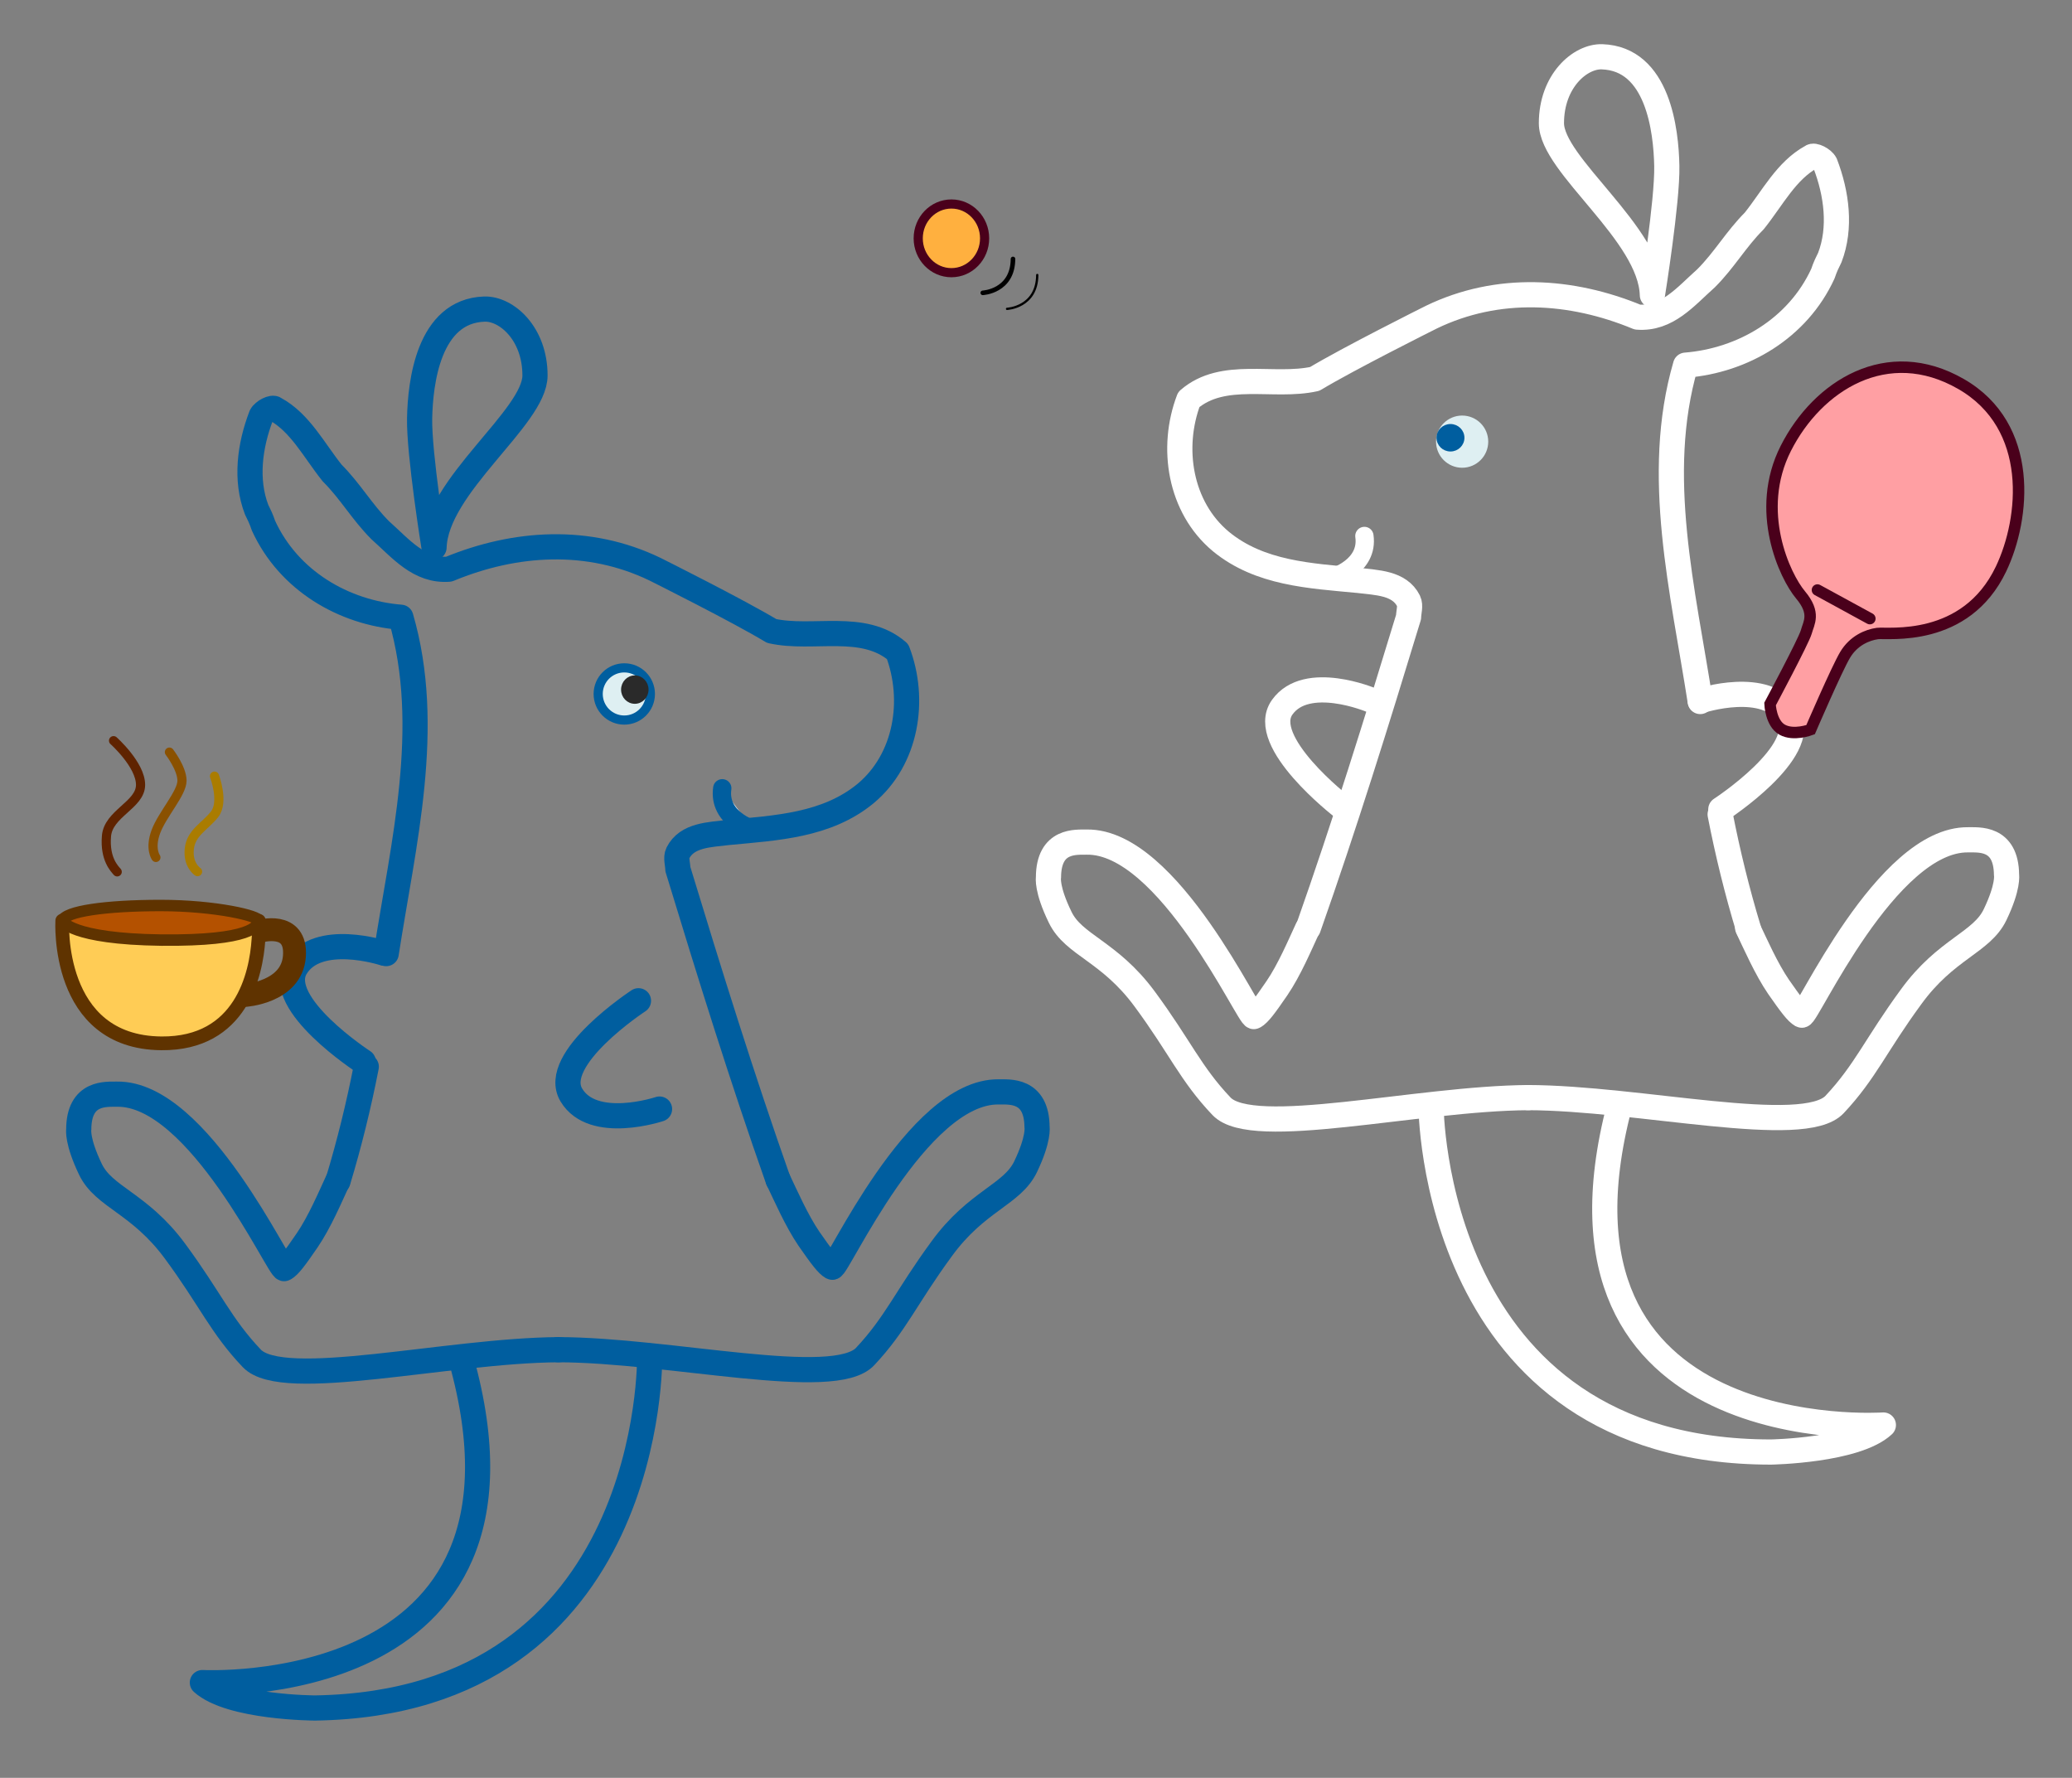 <?xml version="1.0" encoding="utf-8"?>
<!-- Generator: Adobe Illustrator 22.1.0, SVG Export Plug-In . SVG Version: 6.00 Build 0)  -->
<svg version="1.1" id="Layer_1" xmlns="http://www.w3.org/2000/svg" xmlns:xlink="http://www.w3.org/1999/xlink" x="0px" y="0px"
	 viewBox="0 0 905.1 776.5" style="enable-background:new 0 0 905.1 776.5;" xml:space="preserve">
<rect x="0" y="0" width="905.1" height="776.5" fill="#808080" stroke="none"/>
<style type="text/css">
	.st0{display:none;}
	.st1{display:inline;fill:#2EC4FF;}
	.st2{fill:none;stroke:#FFFFFF;stroke-width:11;stroke-linecap:round;stroke-linejoin:round;stroke-miterlimit:10;}
	.st3{fill:#DEEFF2;}
	.st4{fill:none;stroke:#FFFFFF;stroke-width:8;stroke-linecap:round;stroke-linejoin:round;stroke-miterlimit:10;}
	.st5{fill:none;stroke:#000000;stroke-width:8;stroke-miterlimit:10;}
	.st6{fill:#FF9FA3;stroke:#4A001B;stroke-width:5;stroke-linecap:round;stroke-miterlimit:10;}
	.st7{fill:none;stroke:#4A001B;stroke-width:5;stroke-linecap:round;stroke-miterlimit:10;}
	.st8{fill:#FFB03F;stroke:#4A001B;stroke-width:4;stroke-miterlimit:10;}
	.st9{fill:none;stroke:#000000;stroke-width:2;stroke-linecap:round;stroke-miterlimit:10;}
	.st10{fill:none;stroke:#000000;stroke-linecap:round;stroke-miterlimit:10;}
	.st11{fill:none;stroke:#005E9F;stroke-width:11;stroke-linecap:round;stroke-linejoin:round;stroke-miterlimit:10;}
	.st12{fill:#DEEFF2;stroke:#005E9F;stroke-width:4;stroke-linecap:round;stroke-linejoin:round;stroke-miterlimit:10;}
	.st13{fill:#FFFFFF;stroke:#005E9F;stroke-width:8;stroke-linecap:round;stroke-linejoin:round;stroke-miterlimit:10;}
	.st14{fill:#FFCC55;stroke:#5F3300;stroke-width:6;stroke-linecap:round;stroke-linejoin:round;stroke-miterlimit:10;}
	.st15{fill:#B45100;stroke:#5F3300;stroke-width:5;stroke-miterlimit:10;}
	.st16{fill:none;stroke:#5F3300;stroke-width:10;stroke-miterlimit:10;}
	.st17{fill:none;stroke:#5F2300;stroke-width:4;stroke-linecap:round;stroke-miterlimit:10;}
	.st18{fill:none;stroke:#8A5100;stroke-width:4;stroke-linecap:round;stroke-miterlimit:10;}
	.st19{fill:none;stroke:#AA7C00;stroke-width:4;stroke-linecap:round;stroke-miterlimit:10;}
	.st20{fill:#2A2A2A;stroke:#2A2A2A;stroke-linecap:round;stroke-miterlimit:10;}
	.st21{fill:#005E9F;stroke:#005E9F;stroke-linecap:round;stroke-miterlimit:10;}
</style>
<g id="Roo" class="st0">
	<path class="st1" d="M222.1,646.8c1.3-2.4,2.8-2.5,5-2c2.6,0.6,5.3,1.1,7.9,1.3c4.5,0.3,9,0.3,13.6,0.5c9.5,0.5,18.5-1.2,27.6-2.7
		c1.5-0.2,3-0.5,4.6-0.6c6.9-0.5,12.9-2.8,18.8-5.4c3.7-1.7,7.9-3,11.1-5.1c6.1-4,12.5-8.1,17.3-12.9c8.1-8,14.7-16.8,20.3-26
		c1.7-2.7,5.1-4.9,6.4-7.9c2.5-5.6,6.9-10.7,7.8-16.7c0.3-1.9,1.6-3.7,2-5.7c0.7-3.5,0.9-7.1,1.4-10.6c0.2-1.3,1.1-2.5,1.3-3.8
		c0.2-1.3,0.1-2.7,0.1-4c0.2-6,1.1-12.1,0.6-18.1c-0.9-11.5-2.6-23-3.9-34.5c-0.2-2.1-0.3-4.3-0.4-6.4c-0.1-1.8-0.9-2.7-3.8-2.4
		c-9,0.9-18.3,0.9-27.1,2.5c-11.8,2.1-23.8,2.8-35.7,3.8c-5,0.4-9.9,1.3-14.8,2c-5.7,0.9-10.7-0.9-13.6-5.1c-3-4.6-5.5-9.4-8.6-13.9
		c-2.9-4.2-6.4-8.1-9.5-12.1c-4.6-6-8.9-12.1-13.5-18c-1.9-2.5-3.9-4.9-6.2-7.1c-8.4-8.2-17.3-16-25.2-24.4
		c-4.4-4.6-8.2-9.9-10.4-15.3c-2.8-6.8-1.6-13.8,3.1-20.2c2.9-3.9,7.1-5.9,13.2-3.8c0.7,0.3,1.6,0.4,2.4,0.3
		c6.5-0.2,10.1,3.2,13.6,6.3c6,5.3,11.8,10.9,17.2,16.6c3.5,3.7,6.2,8,9.2,12c7.2,9.4,14.4,18.7,21.5,28.1c2.4,3.1,4.7,6.3,7.4,9.9
		c2.9-5.7,6-10.8,8-16.2c3.1-8.5,5.3-17.3,8.2-25.9c3.3-9.4,7.4-18.7,10.4-28.2c3.3-10.4,5.5-21,8.5-31.5
		c3.9-13.6,8.3-27.2,12.1-40.9c1.7-6.4,1.9-13.1,3.5-19.5c2.6-10.1,3.2-20.3,3.6-30.5c0.4-10.8,1.9-21.5,2.3-32.2
		c0.3-7.2-0.6-14.4-0.8-21.6c-0.3-7.3-0.5-14.6-0.8-21.8c-0.2-4.9-0.7-9.9-1.1-14.6c-4.7-0.8-9.6-1.1-14-2.4
		c-6.8-2-14.1-3.9-19.7-7.2c-8.2-4.8-14.5-11.1-19.5-18.1c-9.5-13.2-11.9-27.2-8.7-41.9c0.7-3,0.5-6,1-9c0.4-2.9,1.1-5.8,2-8.6
		c0.2-0.5,2.3-1.2,3.1-1c1.6,0.5,3,1.4,4.1,2.4c4.2,4,8.4,8.1,12.4,12.3c6.6,6.7,12.9,13.6,19.5,20.2c4.4,4.4,9.4,8.4,13.9,12.8
		c4.1,3.9,7.8,8,11.7,12c0.1,0.1,0.2,0.3,0.3,0.5c4.3,6,9.3,7.2,17.5,4.1c13.1-5,27-7.2,41.8-6.4c4.5,0.3,9.1,0.3,13.6,0.6
		c9.6,0.6,17.8,4.2,26.2,7.3c6.6,2.4,13.1,4.9,19.5,7.7c2.6,1.1,4.7,2.9,7,4.4c4.2,2.7,8.3,5.5,12.7,8.1c4.1,2.4,8.2,5,12.9,6.5
		c5.1,1.7,10.9,2.6,16.5,3.3c9.4,1.1,19,1.4,28.4,2.8c5.1,0.7,11.2,1.4,13.7,5.6c1.3,2.3,1.8,5,2,7.6c0.4,4.4,1,8.9,0.3,13.3
		c-0.8,5.3-2.5,10.6-4.3,15.9c-1.3,3.6-2.9,7.3-5.3,10.6c-4.9,7-11.4,13.2-20.9,17c-6.1,2.4-12.7,4.1-19.2,5.6
		c-7.9,1.9-15.9,3.4-24,4.8c-4.2,0.7-8.5,0.9-12.8,1.3c-0.8,0.1-1.7,0-2.5,0c-7.8,0.3-8.6,1-7.2,6.6c3.3,13.3,6.4,26.5,10,39.8
		c1.7,6.4,4.5,12.7,6.6,19.1c1.3,3.9,1.9,8,3.5,11.9c5.5,13.1,7.3,26.8,11.5,40.1c0.8,2.5,1.8,5,2.6,7.5c0.8,2.9,1.2,5.9,2.3,8.7
		c2.4,6.2,5.1,12.4,7.6,18.6c3,7.4,5.7,14.8,10.7,21.7c2.7,3.7,4.4,7.8,6.7,11.7c1.1,1.8,2.7,3.5,4.1,5.2c0.4,0,0.8,0,1.2,0
		c2.5-4.9,5-9.8,7.5-14.7c2.2-4.3,4-8.8,6.8-12.8c4.8-6.9,9.9-13.8,15.8-20.2c6.2-6.7,13.1-13,20.4-19c3-2.4,7.7-3.7,11.6-5.5
		c1.9-0.8,3.9-1.7,6-2.2c6.6-1.6,11.9-0.3,16.1,3.8c3.1,3,4.5,6.1,3.5,9.9c-1,4-1.2,8.1-2,12.1c-1.6,7.5-7,13.6-13.5,19.3
		c-6.4,5.7-13.4,11.1-19.1,17.1c-5.3,5.5-9.4,11.7-13.8,17.7c-7,9.4-13.8,18.8-20.6,28.2c-1,1.3-2,2.6-2.9,3.9
		c-2.4,3.5-6.8,5-11.7,5.1c-7.4,0.2-14.9,0.1-22.3-0.3c-18.1-1.1-36.1-2.5-54.2-3.8c-0.5,0-0.9,0.1-1.8,0.2
		c-0.5,5.3-1.3,10.6-1.6,15.9c-0.4,9.8-1,19.5-3.5,29.1c-2.4,9.3-4.1,18.7-6.8,28c-1.6,5.8-3.9,11.6-6.8,17.1
		c-3.6,6.9-7.7,13.8-12.5,20.2c-4.4,5.8-10.2,11-15.1,16.6c-5.3,6-13.3,10.1-19.9,15.2c-4.4,3.4-9,6.7-13.7,9.9
		c-1.9,1.3-4.3,2.1-6.6,3.1c-7,3-14,6-21.2,8.8c-6.3,2.5-12.6,4.9-19.1,6.9c-14.5,4.6-29.7,6.7-45.6,5.8c-5.6-0.3-11.2,0.2-16.8,0.3
		c-2.9,0.1-5.7-0.1-7.8-1.9c-0.6-0.5-1.6-0.8-2.5-1c-4.8-1.3-9.8-2.2-14.3-3.8C232.3,651.9,227.3,649.2,222.1,646.8z M337.9,158.2
		c0.4,0.1,0.8,0.1,1.2,0.2c0.5,4.7,1.1,9.4,1.4,14.2c0.3,3.7,0.1,7.5,0.4,11.2c0.5,7.5,1.3,15,1.7,22.5c0.3,4.3,0,8.7,0.1,13
		c0,2,0.4,4.1,0.3,6.1c-0.4,4.2-5.4,53.2-6.2,56.9c-1.2,5.7-2.8,11.3-4,17c-1.3,5.7-1.9,11.6-3.5,17.2c-3.3,11.6-7.1,23.2-10.5,34.8
		c-1.4,4.6-2.2,9.3-3.7,13.8c-2.7,8.4-5.6,16.7-8.4,25.1c-1.5,4.5-2.6,9.1-4,13.7c-0.9,3.1-2.6,6.2-2.8,9.3
		c-0.3,4.4-2.4,8.4-4.1,12.4c-2.1,4.8-4.5,9.4-6.6,14.2c-1.5,3.3-2.6,6.7-3.9,10.1c-0.3,0.1-0.7,0.1-1,0.2c-0.9-1.3-1.7-2.6-2.6-3.8
		c-3.7-5-7.5-10-11.2-15c-6.2-8.2-12.6-16.4-18.8-24.7c-7.5-10-15.4-19.8-26.7-27.8c-5.2-3.7-11.4-5.8-18.6-5.5
		c-1.8,0.1-4.2,1.1-5.3,2.2c-5.5,5.7-6.1,12.2-4.6,18.9c0.5,2.4,1.8,4.8,3.4,6.9c3,3.8,6.5,7.3,9.8,11c2.6,2.8,5.1,5.7,8,8.4
		c3.3,3,6.9,5.8,10.3,8.7c5.5,4.8,10.3,9.8,13.8,15.7c3,5.1,7.4,9.6,11,14.6c5.6,7.8,11,15.7,16.4,23.7c3.2,4.8,6.6,6.4,13.7,5.5
		c5.4-0.6,10.6-2.1,15.9-2.6c9.3-0.9,18.8-1.3,28.2-2.2c5.8-0.5,11.5-1.6,17.2-2.1c11.3-1,22.7-1.8,34-2.6c3.9-0.3,7.9-0.6,11.8-0.6
		c9.6,0,19.1,0.2,28.7,0.4c7.1,0.1,14.2,0.1,21.3,0.5c6.3,0.4,12.5,1.3,18.8,1.8c9.8,0.8,19.6,1.6,29.4,2.3
		c14.3,0.9,28.6,2.1,43,1.3c4.3-0.2,8-1.3,10.2-4.2c2.1-2.7,4-5.4,6-8.1c4.2-6,8.2-12,12.5-17.9c3.9-5.4,7.6-10.8,12-16
		c4.6-5.5,9.7-10.7,14.9-15.8c4.3-4.2,9.6-7.9,13.9-12.1c7.6-7.3,9.2-16.2,11.2-24.9c0.6-2.6,0-5.6-1.4-8
		c-3.2-5.3-12.6-7.5-20.2-4.8c-8,2.8-14.9,6.8-20.1,12.3c-1.9,2-3.8,4.1-6.2,5.8c-5.3,3.5-8.5,8.1-11.6,12.6
		c-2.7,4-4.9,8.2-7.4,12.3c-4.1,6.8-8.4,13.4-12.4,20.2c-1.8,3.1-2.9,6.4-4.5,9.5c-0.9,1.8-2.1,2.7-4.1,0.5c-1.9-2.1-4.4-3.9-6-6.2
		c-3-4.4-5.7-9-8.1-13.6c-3.7-7.2-7.3-14.4-10.5-21.7c-2.6-5.9-4.7-12-6.5-18c-2.5-8.3-4.4-16.7-6.9-25c-3.1-10.1-6.6-20.1-9.9-30.2
		c-2.2-6.8-4.1-13.7-6.1-20.6c-2.1-7.2-4.4-14.3-6.4-21.5c-1.8-6.2-3.4-12.5-5.1-18.8c-1.3-4.8-2.5-9.6-3.7-14.4
		c-0.6-2.6,0.8-4.5,3.5-4.7c4-0.2,8.1-0.2,12.2-0.6c7.9-0.8,15.8-1.5,23.5-2.7c6.7-1.1,13.2-2.7,19.8-4.3c12.2-3,22.4-8.5,28.5-16.7
		c4.9-6.7,7.6-14.4,10.1-21.8c2.5-7.5,1.3-15.2,0.4-22.8c-0.4-3.7-2.1-6.9-7.2-8.1c-5.5-1.2-11.2-2.3-16.9-2.8
		c-9.7-0.8-19.4-1-28.9-3.1c-11-2.4-18.6-8.2-27-13.2c-8.5-5.1-16.7-10.3-26.9-13.6c-7-2.2-13.6-5-20.6-7.1c-3.3-1-7.2-1.1-10.9-1.3
		c-7.6-0.5-15.2-1.4-22.7-0.9c-7.4,0.5-14.6,2.3-21.8,4c-4.6,1.1-8.8,2.9-13.2,4.5c-2.3,0.8-7.3,0.4-9.3-0.9
		c-6.1-3.9-10.5-8.8-14.7-13.9c-2.2-2.6-5-4.9-7.4-7.4c-6.3-6.6-12.4-13.3-18.8-19.9c-3.2-3.3-6.8-6.4-10.2-9.5
		c-5-4.7-10.1-9.4-15.4-14.4c-0.7,1.9-1.5,3.3-1.7,4.7c-0.9,5.9-2,11.9-2.4,17.8c-0.4,6.1-0.8,12.3,0.2,18.3c1.4,8.3,6,16,12.8,22.5
		c7.1,6.8,14.6,13.7,26.7,16.1c0.6,0.1,1.2,0.6,1.8,0.8c3.2,0.9,6.5,1.9,9.8,2.7c1.3,0.3,3,0,4.1,0.5
		C334.5,160.1,336.2,159.8,337.9,158.2z M235.1,649.3c0,0.4,0,0.7,0,1.1c7.4,3.5,16,4.9,24.3,6.2c8.2,1.3,16.8,1.5,25.3,1.8
		c10.2,0.3,20.4-0.2,30.2-3c7-2,14-3.7,21.1-5.6c0.4-0.1,0.9-0.3,1.3-0.5c4-1.8,7.9-3.6,12-5.3c4.3-1.8,9.1-3.2,13.1-5.4
		c6.7-3.8,12.7-8.1,19.2-12.1c9.1-5.7,18.1-11.4,24.9-18.8c4.9-5.3,10.6-10.4,14.6-16.1c4.6-6.6,8.2-13.6,11.5-20.6
		c5-10.6,8.7-21.6,10.4-32.8c1.6-10.1,2.6-20.2,3.6-30.4c0.7-7.6,1-15.2,1.5-22.8c0.1-1.6-0.5-2.5-2.9-2.5
		c-5.1-0.1-10.2-0.3-15.3-0.5c-1.9-0.1-3.8-0.3-5.7-0.3c-13.4,0.2-26.7,0.4-40,0.6c-5,0.1-10,0.1-15,0.2c-1.7,0-2.6,0.4-2.5,1.9
		c0.4,4.4,0.7,8.8,1,13.3c0.9,13,1.8,26.1,2.5,39.1c0.7,12.4-1.7,24.6-6.7,36.5c-2.2,5.3-4.6,10.7-7.8,15.7
		c-4.4,6.8-9.8,13.2-14.7,19.7c-6.5,8.8-13.9,17.1-24.7,23.3c-5.1,2.9-9.3,6.4-15.5,8.5c-9.2,3.2-19.1,4.1-28.6,6.1
		c-2.7,0.6-5.6,0.3-8.4,0.5c-7.4,0.4-14.8,0.9-22.1,1.4C239.3,648.5,237.2,649,235.1,649.3z"/>
	<path class="st1" d="M349.5,132.1c-0.9-2.4-1.8-4-2.1-5.6c-1.4-7.5-3.2-15.1-3.7-22.6c-0.7-9.5-0.7-19-0.1-28.5
		c0.3-5.4,2.2-10.8,3.7-16.2s3.5-10.8,5.1-16.2c1.1-3.6,4.7-5.8,8.4-7.6c5.9-2.9,16.7-1.5,22,1.9c10.3,6.7,12.4,15.4,9.8,24.6
		c-1.2,4.3-4.7,8.2-7.5,12.2c-3.2,4.4-6.6,8.7-10.2,13c-10.1,12.3-14.9,26.2-21,39.7C353.1,128.5,351.4,129.9,349.5,132.1z
		 M349.7,127c0.3,0,0.7,0,1,0.1c1.9-3.6,3.7-7.2,5.6-10.7c3.5-6.9,6.4-14,10.6-20.6c6.8-10.5,14.4-20.7,21.9-31
		c5.4-7.5,3.1-18.7-5.7-25.1c-2.5-1.8-6.5-3.3-9.9-3.4c-7.6-0.2-13.7,2.8-16.7,8c-2.9,4.8-4.8,10-6.7,15.1c-3.5,9.5-4.6,19.2-4.5,29
		c0.1,10.1,1.1,20.2,2,30.2C347.5,121.4,348.8,124.2,349.7,127z"/>
	<path class="st1" d="M380.5,324.2c0.5,1.3,1,1.8,1,2.4c-0.4,9.5-0.8,19-5.1,28c-1.5,3.1-4.7,6-7.8,8.4c-3.4,2.6-11,2.1-14.8-0.6
		c-4.2-2.9-7.5-6.1-10-10.1c-2.2-3.4-2.7-6.7-3.6-10.1c-0.1-0.4,0.2-0.8,1.1-1.3c0.3,0.7,0.9,1.4,1,2.2c0.5,5.2,3.5,9.6,8.2,13.4
		c0.8,0.6,1.4,1.4,2.1,2.2c0.9,1,1.7,2.6,2.9,2.8c3.1,0.6,6.3,0.6,9.5,0.7c0.8,0,1.8-0.8,2.5-1.4c8.5-7.6,11.1-16.6,11.2-26.2
		c0-2.6,0-5.1,0.3-7.7C378.8,326.2,379.6,325.5,380.5,324.2z"/>
	<path class="st1" d="M417.8,323.4c0.6,1.4,1.6,2.8,1.9,4.2c1.3,7.9,2,15.9,3.9,23.7c0.8,3.2,3.7,6.2,6.2,9.1
		c3.1,3.5,10.2,3.1,14.2,0.1c7.5-5.8,9.3-13.4,13.3-20.4c0.5-0.9,1-1.7,1.6-2.5c0.4,0.1,0.8,0.2,1.2,0.3c-0.8,2-1.4,4.1-2.4,6
		c-1.8,3.5-3.7,6.9-5.6,10.3c-2.3,4.2-5.6,7.7-11.1,10c-5.9,2.4-12.1,1.1-14.9-3.4c-4.2-6.7-6.4-13.7-7-21
		c-0.3-4.3-1.6-8.6-2.4-12.9c-0.2-1-0.2-2.1-0.3-3.1C416.8,323.6,417.3,323.5,417.8,323.4z"/>
	<path class="st1" d="M395.9,183.8c-0.1-4.2,2.6-6.8,7.4-9.1c4.1-1.9,6.9-0.8,10.5,0.3s4.7,3.2,5.5,5.7c1.4,4.8-1,8.8-4.7,12.4
		c-2.6,2.6-13.1,2-15.2-0.8c-1.9-2.6-2.9-5.4-4.4-8.2C395.3,184,395.6,183.9,395.9,183.8z M417,184c0-4.4-0.3-4.9-3.4-6.9
		c-2.9-1.8-9.3-1.9-11.3-0.2c-3,2.5-4.1,5.4-4.1,8.7c-0.1,3.4,3,5.1,6.2,6.5c1.7,0.7,5.1,0.9,6.4,0.1
		C414.5,190.2,418.1,187.6,417,184z"/>
</g>
<g>
	<g id="Bottom_1_">
		<path class="st2" d="M667.3,479.4c48.7,0.1,120.6,17.4,134.1,3s18-26,33.4-47c15.3-21.1,30.8-23.6,36.7-35.9s5-17.3,5-17.3
			c-0.1-16.8-12.4-15.3-16.8-15.4c-35.7-0.4-70.6,77.8-72.7,76.6c-2.1-1.2-4.6-4.5-10.1-12.4c-5.4-7.9-10.2-18.9-13.5-25.8"/>
		<path class="st2" d="M667.7,479.4c-48.7,0.3-120.5,18.1-134.1,3.8c-13.6-14.3-18.1-25.9-33.6-46.9c-15.5-21-31-23.4-36.9-35.7
			c-6-12.3-5.1-17.3-5.1-17.3c0-16.8,12.3-15.4,16.7-15.5c35.7-0.6,71.1,77.5,73.1,76.2c2.1-1.2,4.6-4.5,10-12.4s10.1-19,13.3-25.9"
			/>
	</g>
	<path id="Tail_1_" class="st2" d="M625.1,482.8c0,0,0,151.4,148.5,151.4c0,0,37.1-0.6,49.1-11.8c0,0-154.6,10.8-115.3-139.3"/>
	<g id="Top_1_">
		<path class="st2" d="M751.4,355.7c3.3,16.9,7.4,33.6,12.4,50.1"/>
		<path class="st2" d="M571.5,405.3c15.8-44.8,29.8-89.8,43.8-135.8c0-2,1-5,0-7c-4-8-14-8-22-9c-21-2-43-3-60-17
			c-18-15-22-41-14-62c15-13,37-5,55-9c15-9,49-26,51-27c29-14,61-12,90,0c13,1,21-9,30-17c8-8,13-17,21-25c8-10,14-22,25-28
			c1-1,5,1,6,3c5,13,7,28,2,41c-1,2-2,4-3,7c-11,24-35,38-60,40c-14,48-1,99,6.4,146.9"/>
		<path class="st2" d="M721.8,128.9c0,0,6.6-41,6.3-56.4s-3.8-46.9-28.3-47.7c-9.6-0.3-22.1,10.6-22.1,29S721.1,101.9,721.8,128.9z"
			/>
		<circle class="st3" cx="638.7" cy="192.9" r="11.4"/>
		<path class="st2" d="M586.1,352.3c0,0-36.7-28.4-26-43.4s38.9-3.1,38.9-3.1"/>
		<path class="st2" d="M751.7,353.5c0,0,38.9-25.3,29.5-41.1c-9.5-15.8-38.5-6.3-38.5-6.3"/>
		<path class="st4" d="M582.6,252c0,0,15.3-4.6,13.4-17.9"/>
	</g>
</g>
<path class="st5" d="M784.2,290.5"/>
<path class="st5" d="M784.2,290.5"/>
<g>
	<g>
		<path class="st6" d="M773.2,307.5c0,0,0.3,8.4,5.3,11.2c5,2.8,12.4,0,12.4,0s11.4-26.5,15.1-32.7c3.7-6.2,9.7-8.7,14.1-9.3
			c4.4-0.6,38.5,4.3,54-28.2c10.5-22,14.7-62.3-17.5-80.8s-62.6,0.7-76.5,28.1s-0.4,55.9,6.4,64c6.8,8.1,3.6,12.2,2.5,16.3
			C787.8,280.2,773.2,307.5,773.2,307.5z"/>
	</g>
	<line class="st7" x1="793.9" y1="257.7" x2="816.8" y2="270.2"/>
</g>
<path class="st5" d="M820.6,264.6"/>
<ellipse class="st8" cx="415.6" cy="104.1" rx="14.5" ry="15"/>
<path class="st9" d="M429.3,127.9c0,0,13.1-0.6,13.2-14.8"/>
<path class="st10" d="M439.9,134.9c0,0,13.1-0.6,13.2-14.8"/>
<g>
	<g id="Bottom_2_">
		<path class="st11" d="M243.8,589.5c48.7,0.1,120.6,17.4,134.1,3s18-26,33.4-47c15.3-21.1,30.8-23.6,36.7-35.9
			c5.9-12.3,5-17.3,5-17.3c-0.1-16.8-12.4-15.3-16.8-15.4c-35.7-0.4-70.6,77.8-72.7,76.6s-4.6-4.5-10.1-12.4
			c-5.4-7.9-10.2-18.9-13.5-25.8"/>
		<path class="st11" d="M244.1,589.5c-48.7,0.3-120.5,18.1-134.1,3.8s-18.1-25.9-33.6-46.9s-31-23.4-36.9-35.7s-5.1-17.3-5.1-17.3
			c0-16.8,12.3-15.4,16.7-15.5c35.7-0.6,71.1,77.5,73.1,76.2c2.1-1.2,4.6-4.5,10-12.4c5.4-7.9,10.1-19,13.3-25.9"/>
	</g>
	<path id="Tail_2_" class="st11" d="M283.8,592.3c0,0,2.4,151.3-146.1,153.7c0,0-37.1-0.1-49.3-11.1c0,0,154.8,8.3,113.1-141"/>
	<path class="st11" d="M160,465.9c-3.3,16.9-7.4,33.6-12.4,50.1"/>
	<path class="st11" d="M339.9,515.4c-15.8-44.8-29.8-89.8-43.8-135.8c0-2-1-5,0-7c4-8,14-8,22-9c21-2,43-3,60-17c18-15,22-41,14-62
		c-15-13-37-5-55-9c-15-9-49-26-51-27c-29-14-61-12-90,0c-13,1-21-9-30-17c-8-8-13-17-21-25c-8-10-14-22-25-28c-1-1-5,1-6,3
		c-5,13-7,28-2,41c1,2,2,4,3,7c11,24,35,38,60,40c14,48,1,99-6.4,146.9"/>
	<path class="st11" d="M189.6,239.1c0,0-6.6-41-6.3-56.4s3.8-46.9,28.3-47.7c9.6-0.3,22.1,10.6,22.1,29
		C233.7,182.4,190.4,212.1,189.6,239.1z"/>
	<circle class="st12" cx="272.7" cy="303.1" r="11.4"/>
	<path class="st11" d="M278.9,437.1c0,0-38.8,25.4-29.3,41.2c9.5,15.8,38.5,6.1,38.5,6.1"/>
	<path class="st11" d="M158.7,463.7c0,0-38.9-25.3-29.5-41.1c9.5-15.8,38.5-6.3,38.5-6.3"/>
	<path class="st13" d="M328.9,362.2c0,0-15.3-4.6-13.4-17.9"/>
</g>
<path class="st14" d="M113.1,402.2c0,0,0.1,1.8,0,4.6c0,1.1-0.1,2.3-0.2,3.6c-1,15.1-7.5,45.6-42.4,45.3
	c-46.4-0.4-43.3-53.6-43.3-53.6"/>
<path class="st15" d="M27.2,402.2c0,0,3.5,7.9,43.3,8.4c39.8,0.4,42.1-6.3,42.6-8.4c0.4-2.1-18.9-6.7-42.9-6.7S28.4,398,27.2,402.2z
	"/>
<path class="st16" d="M106.8,434.8c0,0,20.6-1.2,21.8-17.1c1.2-15.9-15.4-10.9-15.4-10.9"/>
<path class="st17" d="M49.6,323.5c0,0,11.8,10.5,11.8,19.3c0,8.8-14.2,12.5-14.9,22.5c-0.8,10,3.6,14.2,4.7,15.5"/>
<path class="st18" d="M74,328.5c0,0,5.5,7.1,5.5,12.5s-8.6,14.7-11.4,22.2c-2.8,7.5,0,11.3,0,11.3"/>
<path class="st19" d="M93.7,339c0,0,4.3,11.3,0,16.7c-4.3,5.4-10.2,7.9-11,15c-0.8,7.1,3.6,10,3.6,10"/>
<ellipse class="st20" cx="277.3" cy="301.2" rx="5.5" ry="5.7"/>
<ellipse class="st21" cx="633.6" cy="191.2" rx="5.6" ry="5.5"/>
</svg>
